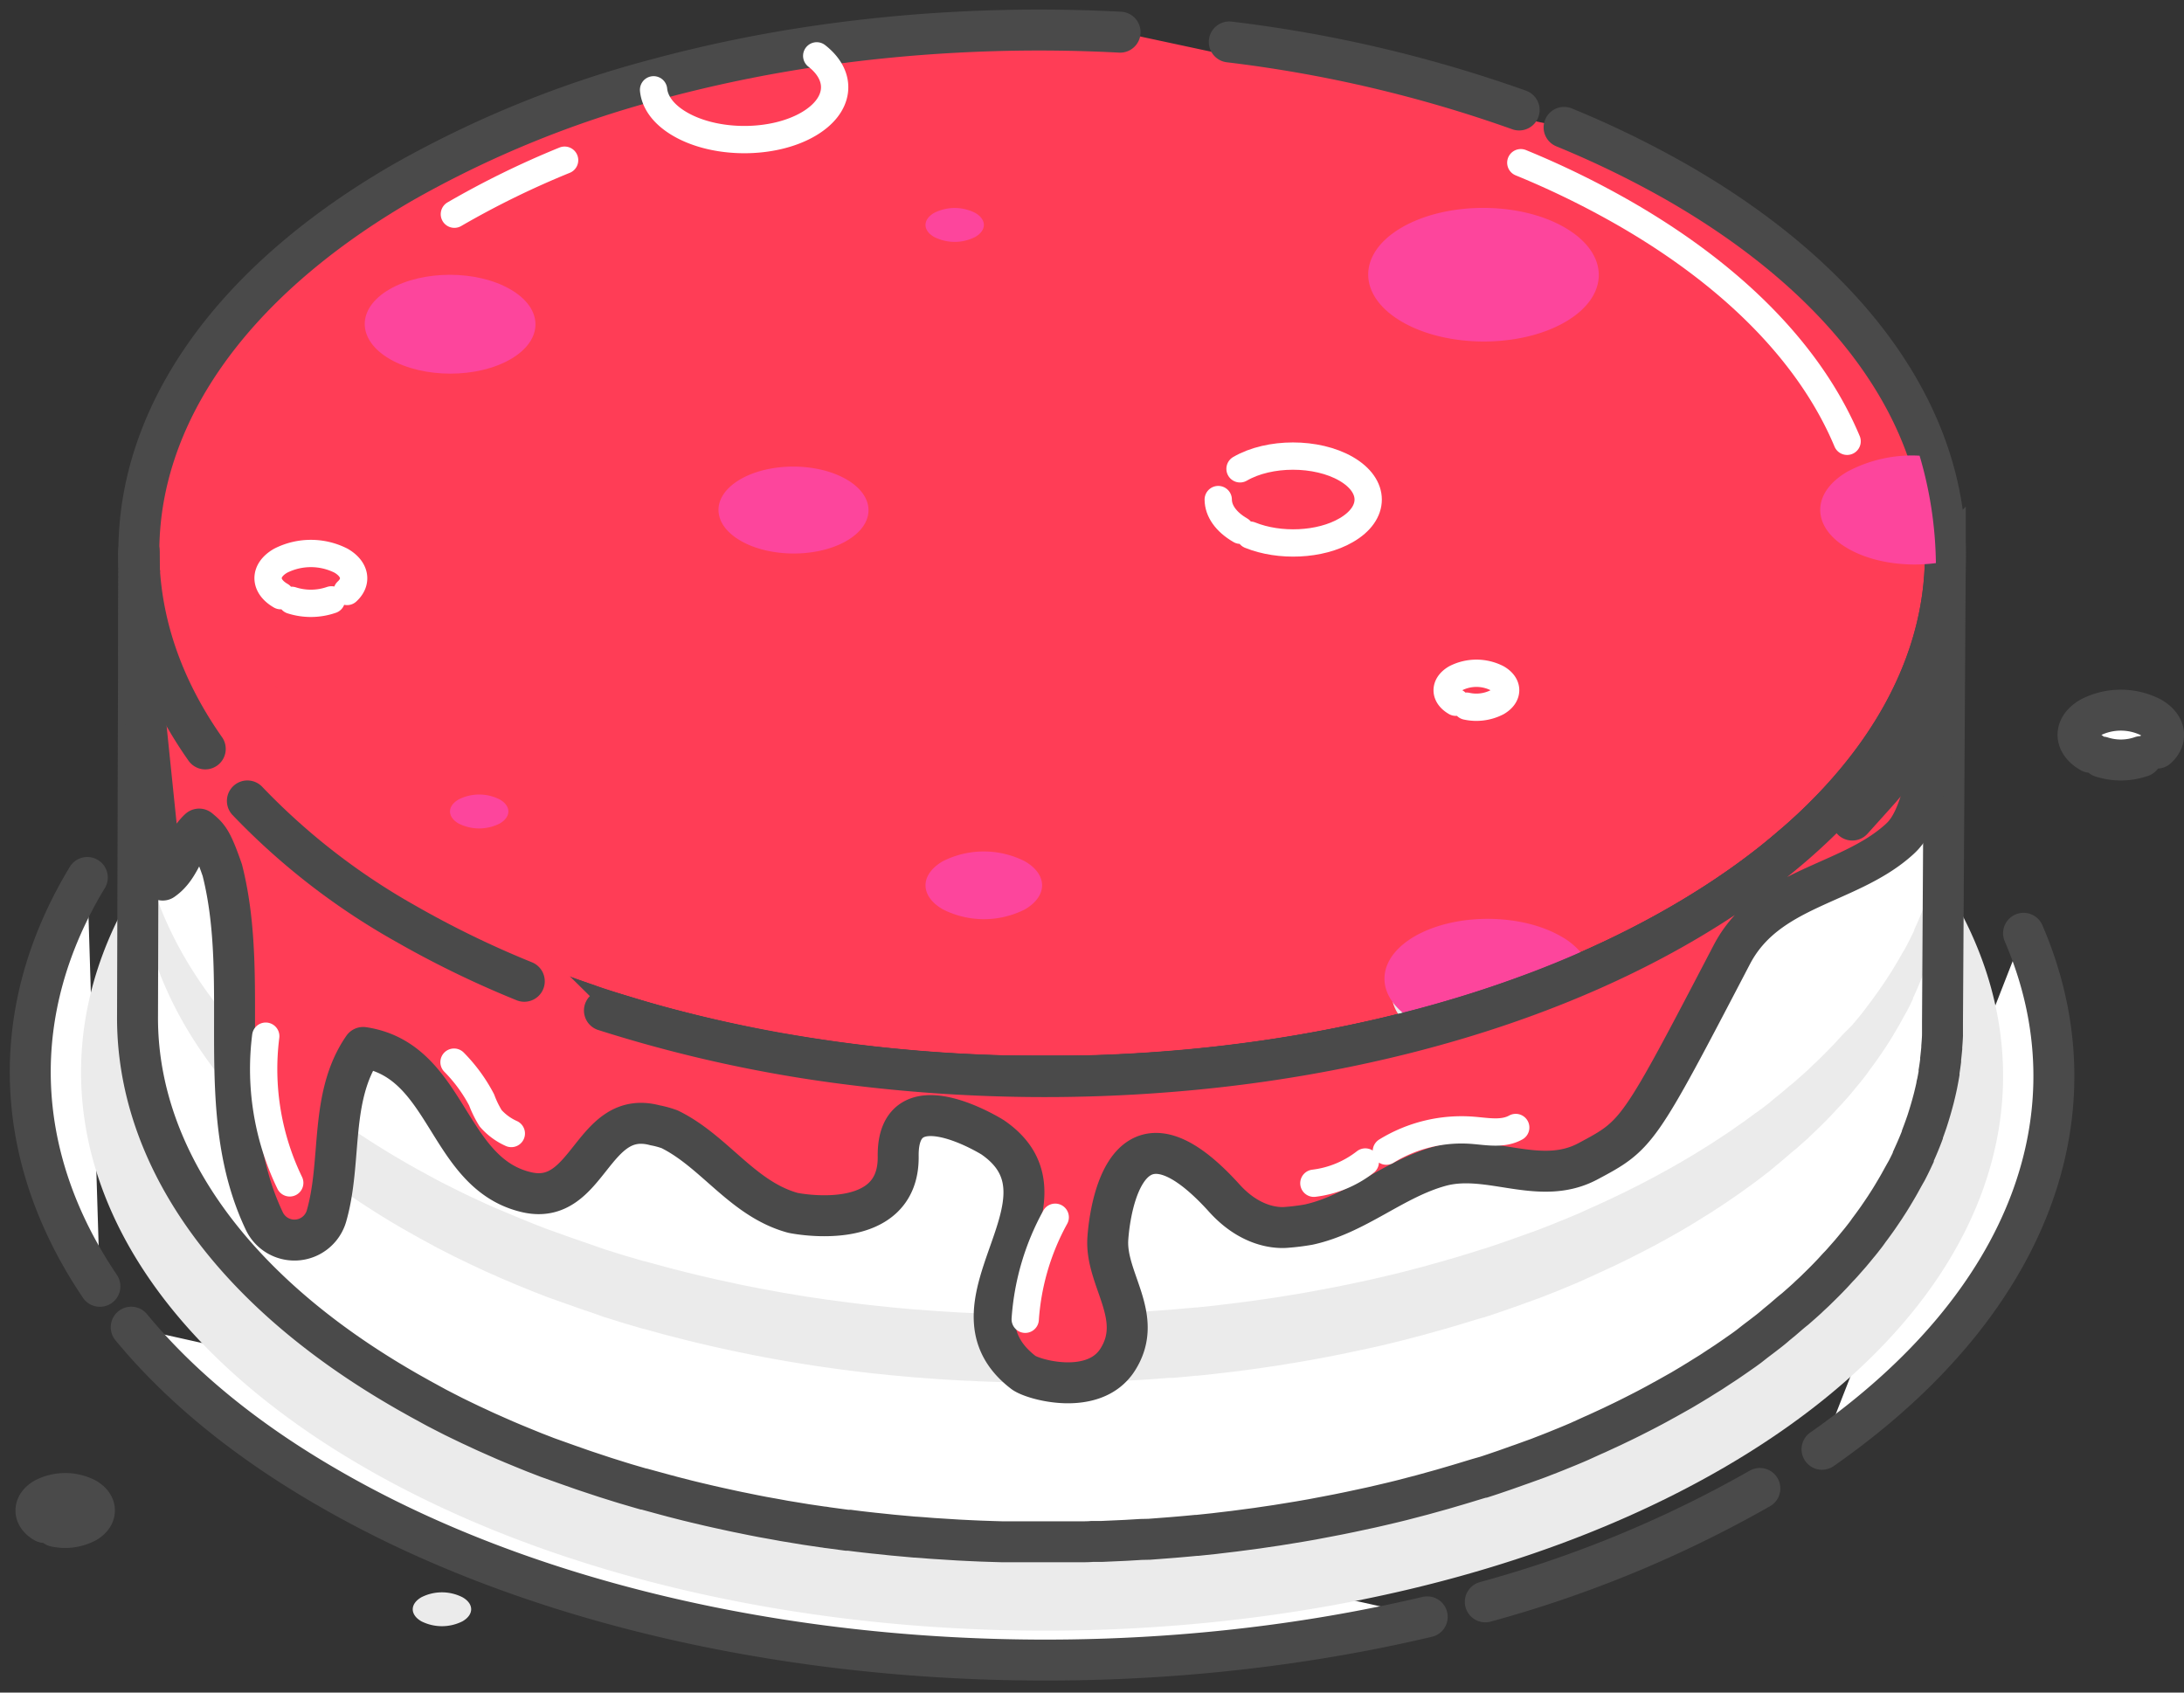 <svg xmlns="http://www.w3.org/2000/svg" width="160" height="124" viewBox="0 0 160 124">
    <rect x="0" y="0" width="160" height="124" fill="#333333" stroke="none"/>
    <g fill="none" fill-rule="evenodd">
        <path fill="#FFF" fill-rule="nonzero" stroke="#4A4A4A" stroke-linecap="round" stroke-linejoin="round" stroke-width="3" d="M7.319 94.237c-6.48-9.6-6.787-20.268-.923-29.951M104.558 118.453c-26.756 6.32-58.65 3.182-80.44-9.407-6.153-3.538-10.988-7.543-14.505-11.815M128.927 109.046a86.686 86.686 0 0 1-20.114 8.308M148.246 68.374c5.574 12.918.66 27.028-14.765 37.802"/>
        <path fill="#EBEBEB" fill-rule="nonzero" d="M126.29 107.52c-27.406 15.926-71.982 15.926-99.57 0C-.865 91.597-1.006 65.764 26.4 49.85a82.448 82.448 0 0 1 19.662-8.048 106.132 106.132 0 0 1 12.716-2.637c23.222-3.42 48.932.145 67.178 10.686 27.591 15.925 27.74 41.745.334 57.67z"/>
        <path fill="#FFF" fill-rule="nonzero" d="M142.514 40.738v.849a6.146 6.146 0 0 1-.053.91v.118c-.021.269-.052.532-.083.796v.123c-.035.264-.07.532-.114.796 0 .04 0 .079-.022.123a16.68 16.68 0 0 1-.15.791c-.01.04-.016.079-.022.119-.057.263-.118.532-.184.795l-.027.11c-.07.268-.14.536-.22.8a28.46 28.46 0 0 1-.281.91 20.292 20.292 0 0 1-.325.905l-.026.07c-.106.282-.22.563-.339.845a45.07 45.07 0 0 1-.373.84l-.022.048c-.128.272-.26.545-.4.813a22.708 22.708 0 0 1-.462.875l-.062.11c-.14.254-.29.51-.44.76l-.083.145c-.153.255-.312.506-.479.76l-.066.102a38.578 38.578 0 0 1-.545.804 27.83 27.83 0 0 1-.65.892c-.18.242-.37.484-.559.726l-.145.18c-.175.215-.351.44-.536.646l-.097.119c-.21.246-.44.487-.641.73-.053.06-.11.118-.163.175-.193.211-.387.44-.589.633l-.114.119c-.229.241-.466.479-.708.716l-.176.172-.642.615-.167.123-.408.365c-.167.15-.33.303-.501.44-.172.136-.282.241-.44.364l-.51.44-.44.365-.527.44-.466.36-.545.413-.488.36-.558.4c-.171.123-.343.238-.514.356l-.576.396-.532.352-.593.386-.554.343-.611.383-.99.589c-.36.206-.72.413-1.085.615l-.29.158c-.325.18-.655.356-.985.532l-.132.066c-.369.194-.742.387-1.116.572l-.29.145c-.317.158-.638.316-.963.47l-.206.097-1.152.532-.281.123-.967.44-.264.113-1.183.493-.255.1-1.002.396-.299.115-1.217.44-.198.074-1.068.374-.325.11c-.414.145-.827.28-1.244.417-.493.158-.98.312-1.477.462l-.348.105-1.138.334-.563.159-.945.259-.628.162-.88.23-.663.162-.88.21-.685.155-.88.189-.698.149-.857.176-.712.14-.857.159-1.003.18-.246.044c-.44.079-.9.15-1.354.224l-.32.048-1.143.172-.29.04c-.44.065-.91.122-1.363.184l-.303.035c-.383.049-.765.097-1.148.136l-.325.04-1.345.14c-.571.058-1.138.11-1.71.159l-.286.022-1.432.105-.594.036c-.378.026-.756.048-1.134.065l-.664.036-1.077.044-.707.026h-6.581l-.879-.026-.738-.027-.88-.04-.725-.034-.879-.053-.712-.044-.923-.07-.677-.053-.958-.088-.637-.057-1.086-.11c-.167-.022-.334-.035-.501-.053l-1.587-.189-.176-.026a76.594 76.594 0 0 1-1.402-.19l-.382-.057-1.222-.18-.59-.096-1.006-.167-.633-.097-.936-.172-.677-.131-.88-.18-.637-.133-1.028-.224-.646-.145-1.007-.237-.633-.154-1.05-.268-.563-.145c-.44-.114-.88-.233-1.288-.356l-.316-.088-.154-.044-1.174-.36-.36-.11-1.112-.33-.203-.066c-.44-.136-.84-.273-1.257-.44l-.325-.11-.99-.347-.32-.114-1.23-.44-.199-.079c-.33-.123-.655-.25-.98-.382l-.571-.233a21.451 21.451 0 0 1-.734-.303l-.572-.242-.725-.321-.558-.246-.717-.334-.55-.255-.72-.347-.523-.255-.739-.378-.483-.247-.804-.44-.396-.214c-.4-.22-.791-.44-1.183-.664-7.745-4.475-13.186-9.776-16.33-15.411a25.778 25.778 0 0 1-.913-1.794 25.178 25.178 0 0 1-1.367-3.59 22.954 22.954 0 0 1-.924-6.458l-.096 34.15c-.027 9.872 6.488 19.758 19.534 27.287.391.229.782.44 1.182.669l.396.215.804.44.484.25.738.378.523.255.721.347.55.255c.237.11.474.224.716.33l.563.25.72.317.572.242.734.303.572.233.272.11.703.272.203.08 1.23.439.321.114.99.348.324.11 1.258.417.202.066 1.094.343.36.11 1.152.338.154.044h.044l.273.075 1.288.351.562.15 1.05.268.634.154 1.006.237.647.145 1.028.225.413.087.224.044.88.18.677.132.936.167.65.12 1.007.166.589.097 1.222.18c.119 0 .237.04.36.053h.022l1.403.189h.175c.528.07 1.055.132 1.587.189.167.022.334.035.501.053l1.086.114.633.057.963.088h.061l.611.044c.308.026.62.053.932.07l.699.044.905.057.726.036.879.04.738.025.88.027H79.111c.303 0 .607 0 .906-.027h.707l1.077-.048.664-.03 1.134-.067.598-.013 1.437-.11.281-.022a112.21 112.21 0 0 0 1.71-.153h.088l1.257-.132.326-.04 1.147-.136.303-.04 1.363-.18.29-.044 1.138-.167.33-.053 1.35-.22.246-.043.69-.12.312-.06.857-.163.712-.137.857-.175.7-.15.878-.189.686-.158.88-.207.659-.162.879-.229.624-.163.95-.263.553-.154 1.156-.339.334-.1c.497-.15.985-.304 1.473-.44h.026c.409-.132.818-.268 1.222-.409l.325-.11 1.064-.378.202-.07 1.218-.44.299-.118c.338-.128.672-.26 1.002-.392l.255-.105c.396-.158.791-.321 1.182-.488l.264-.114.967-.44.281-.123 1.152-.532.207-.101c.325-.154.646-.308.962-.466l.29-.145c.374-.189.748-.378 1.117-.571l.132-.07c.33-.172.66-.352.984-.533l.29-.158 1.086-.61.805-.48.184-.114c.207-.123.409-.25.611-.378l.554-.343.593-.391.532-.348.576-.395.51-.356c.193-.132.378-.268.563-.405l.474-.373.545-.413.466-.36c.18-.142.352-.282.528-.44l.44-.36.51-.44c.14-.12.285-.238.439-.36l.501-.44.352-.317.057-.053.127-.123c.22-.202.44-.404.642-.61l.176-.172c.242-.238.479-.475.708-.717l.114-.118c.202-.211.395-.44.589-.633l.162-.176.642-.73.097-.118c.185-.216.36-.44.536-.647l.145-.18.106-.136c.154-.194.307-.391.44-.59l.096-.127c.19-.255.375-.51.554-.764l.03-.044c.176-.255.348-.51.515-.76l.066-.106c.167-.25.325-.506.479-.76l.083-.141c.132-.22.264-.44.387-.66l.057-.1.062-.115c.145-.26.286-.519.44-.783a23.139 23.139 0 0 0 .444-.901.163.163 0 0 1 0-.048c.127-.281.254-.563.373-.844s.233-.563.339-.844l.026-.07a.185.185 0 0 0 0-.044 27.193 27.193 0 0 0 .308-.862 28.46 28.46 0 0 0 .5-1.71l.027-.11c.066-.268.128-.531.185-.8 0-.035 0-.074.022-.114l.026-.127c.044-.224.084-.44.123-.668v-.124c.044-.263.08-.527.114-.79v-.124c.031-.264.058-.532.084-.795v-.12c.023-.269.041-.537.053-.803a.849.849 0 0 1 0-.106v-.268-.58l.206-34.18z"/>
        <path fill="#EBEBEB" fill-rule="nonzero" d="M142.418 58.207v.848a6.213 6.213 0 0 1-.053.914v.119c-.027.264-.053.532-.084.796v.123c-.035.263-.07.527-.114.79v.124c-.04.224-.08.44-.123.664l-.026.131c0 .04 0 .08-.022.115a26.23 26.23 0 0 1-.185.8l-.026.11a27.064 27.064 0 0 1-.532 1.797c-.088.255-.18.515-.277.774a.185.185 0 0 1 0 .044l-.027.07c-.105.282-.22.563-.338.84-.119.281-.246.563-.374.844a.163.163 0 0 0 0 .048c-.127.273-.259.54-.4.813l-.044.088a8.187 8.187 0 0 1-.44.783l-.06.11c0 .035-.036.07-.058.105-.123.22-.255.44-.387.66l-.083.14c-.154.255-.312.51-.48.76l-.065.106a38.343 38.343 0 0 1-1.1 1.57l-.096.127c-.145.198-.299.395-.44.589l-.105.132-.145.184c-.176.216-.352.44-.536.646l-.097.12-.747.755-.163.176c-.193.211-.387.44-.589.633l-.114.119c-.229.237-.466.479-.708.716l-.176.172c-.21.202-.44.408-.641.61l-.128.124-.057.052-.352.317-.5.44a6.215 6.215 0 0 1-.44.36l-.51.44-.44.36c-.176.14-.347.286-.527.44l-.466.36-.55.395-.488.356c-.184.137-.369.273-.562.405l-.51.356-.576.396-.532.347-.593.391-.554.343c-.202.127-.404.255-.611.378l-.185.114-.804.475c-.36.21-.72.413-1.086.615l-.29.159c-.325.18-.655.356-.984.531l-.132.07c-.37.194-.743.383-1.117.572l-.29.145c-.316.158-.637.312-.963.466l-.206.101-1.152.532-.281.123-.967.44-.264.114c-.391.163-.787.33-1.182.488l-.255.101c-.328.138-.662.27-1.002.396l-.3.118-1.217.44-.202.07-1.064.378-.325.11c-.404.14-.813.277-1.222.409h-.026c-.488.158-.976.312-1.473.461l-.334.102-1.156.338-.554.154-.95.264-.624.162-.879.229-.659.162-.88.207-.685.158-.879.19-.699.149-.857.176-.712.136-.857.162-.312.058-.69.123-.247.044-1.35.22-.329.052-1.138.167-.29.044-1.363.18-.303.04-1.147.136-.326.04-1.257.132h-.088l-1.71.153-.281.022-1.424.106c-.198 0-.396.026-.594.04l-1.134.065-.663.031-1.077.049h-.708l-.906.026H73.442l-.88-.026-.738-.027-.879-.04-.725-.035-.906-.057-.699-.044-.931-.07-.611-.044h-.062l-.963-.088-.633-.057-1.085-.114-.501-.053c-.532-.057-1.06-.123-1.587-.189l-.176-.022-1.402-.189h-.022l-.36-.053-1.223-.18-.589-.097-1.006-.167-.65-.118-.937-.172-.677-.132-.88-.176-.223-.043-.413-.093-1.03-.22-.645-.149a37.274 37.274 0 0 1-1.007-.237l-.633-.15-1.05-.268-.563-.15-1.288-.351-.272-.075h-.044l-.154-.044-1.152-.338-.36-.11-1.095-.343-.202-.066-1.257-.44-.325-.11-.99-.347-.32-.114-1.231-.44-.202-.079-.704-.272-.272-.11-.572-.233-.734-.303-.571-.242-.725-.303-.563-.25-.716-.33-.55-.255-.72-.348-.528-.26-.739-.373-.483-.25-.805-.44-.395-.215c-.4-.22-.791-.44-1.183-.668-12.747-7.359-19.257-16.963-19.52-26.611v4.29c-.027 9.872 6.487 19.78 19.534 27.292.39.224.782.44 1.182.664l.396.215.804.44.484.246.738.378.523.255.72.347.55.26.717.33.563.245c.237.11.479.216.72.317l.572.242c.242.105.488.206.734.303l.571.233.273.11.703.272.202.08 1.231.439.321.114.989.347.325.11c.44.145.835.286 1.257.44l.203.061 1.094.343.36.11 1.152.339.154.044h.044l.273.074c.44.123.857.242 1.287.356l.563.145 1.05.269.634.153 1.006.238.646.145 1.029.224.413.088.224.044.88.18.676.132.937.171.65.115 1.007.167.589.096 1.222.185.36.053h.022c.466.07.936.132 1.402.189l.176.026 1.587.19.501.052 1.086.11.633.057.962.088h.062l.61.048.933.07.699.045.905.052.725.035c.29 0 .585.031.88.04l.738.026.88.031h5.674l.905-.022h.708l1.077-.044.664-.035 1.134-.066.593-.035 1.438-.11h.28c.572-.048 1.14-.101 1.71-.158h.089c.417-.04.84-.084 1.257-.132l.325-.04c.383-.04.765-.088 1.147-.136l.304-.035a90.8 90.8 0 0 0 1.362-.185l.29-.04 1.139-.17.33-.049c.44-.075.879-.145 1.349-.224l.246-.044.69-.119.312-.061.857-.159.713-.14.857-.176.699-.15.879-.189.685-.153.88-.211.659-.163.879-.229.624-.162.95-.264.553-.154 1.157-.338.334-.101c.496-.15.984-.304 1.472-.44h.027c.408-.132.817-.268 1.221-.409l.326-.11 1.063-.373.203-.075 1.217-.44.3-.114 1.001-.395.255-.102 1.183-.492.263-.114.968-.44.28-.127 1.152-.532.207-.097c.325-.154.646-.312.963-.47l.29-.145c.373-.185.747-.378 1.116-.572l.132-.065c.33-.176.66-.352.985-.532l.29-.159c.365-.202.725-.408 1.086-.615.268-.158.54-.316.804-.48l.185-.109.61-.382.554-.343.594-.387.532-.352.576-.395c.171-.119.342-.233.51-.356.166-.123.377-.268.562-.405l.488-.356.545-.413.466-.36.527-.44.44-.365.51-.44c.14-.122.286-.241.44-.364.153-.123.334-.3.5-.44l.352-.312.057-.053.128-.123.642-.615.175-.171c.242-.238.48-.475.708-.717l.114-.119c.203-.21.396-.44.59-.633.052-.057.11-.114.162-.175.215-.242.44-.484.642-.73l.096-.119c.185-.215.36-.44.537-.646l.145-.18.105-.132c.154-.198.308-.396.44-.593a31.308 31.308 0 0 0 1.196-1.697l.065-.101c.167-.255.326-.506.48-.76l.083-.146c.132-.22.264-.44.387-.66l.057-.1.062-.11c.145-.264.285-.523.44-.787a.545.545 0 0 0 .043-.088c.14-.268.273-.54.4-.813v-.048c.128-.282.255-.559.374-.84a25.8 25.8 0 0 0 .338-.84l.027-.074a.132.132 0 0 0 0-.044 23.066 23.066 0 0 0 .558-1.67c0-.036.022-.066.03-.097.08-.268.15-.536.22-.805l.027-.11c.066-.263.127-.531.184-.795.005-.04.013-.08.022-.119l.027-.127c.044-.22.083-.44.123-.664v-.123c.044-.264.079-.527.114-.796v-.123c.03-.263.057-.527.084-.795v-.119c.022-.268.04-.536.052-.8a.879.879 0 0 1 0-.11v-.268-.58l.093-5.024z"/>
        <path fill="#FF3D56" fill-rule="nonzero" stroke="#4A4A4A" stroke-linecap="round" stroke-linejoin="round" stroke-width="3" d="M114.585 9.332a71.512 71.512 0 0 1 8.395 4.097c25.934 14.967 26.066 39.235.308 54.206-25.758 14.972-67.657 14.945-93.583 0C3.78 52.69 3.644 28.413 29.402 13.43a77.727 77.727 0 0 1 18.462-7.565c3.93-1.07 7.921-1.9 11.951-2.488a111.49 111.49 0 0 1 10.11-1.007 113.055 113.055 0 0 1 12.132-.013"/>
        <path fill="#FFF" fill-rule="nonzero" stroke="#4A4A4A" stroke-linecap="round" stroke-linejoin="round" stroke-width="3" d="M90.057 3.073a97.807 97.807 0 0 1 21.235 4.984"/>
        <path stroke="#FFF" stroke-linecap="round" stroke-linejoin="round" stroke-width="2" d="M111.415 11.92a64.176 64.176 0 0 1 7.701 3.772c8.251 4.77 13.653 10.55 16.203 16.638"/>
        <path fill="#FD459C" fill-rule="nonzero" d="M114.633 16.668c3.31 1.912 3.327 5.011.04 6.919-3.288 1.908-8.633 1.912-11.943 0-3.31-1.912-3.328-5.007-.04-6.919s8.633-1.92 11.943 0zM75.081 63.099c1.675.967 1.684 2.532.022 3.516a6.65 6.65 0 0 1-6.04 0c-1.674-.967-1.683-2.531 0-3.516a6.65 6.65 0 0 1 6.018 0z"/>
        <path fill="#EBEBEB" fill-rule="nonzero" d="M114.888 69.653c2.971 1.714 2.989 4.496.035 6.215-2.954 1.719-7.758 1.714-10.734 0s-2.989-4.501-.035-6.215c2.954-1.715 7.758-1.719 10.734 0z"/>
        <path fill="#FD459C" fill-rule="nonzero" d="M114.365 68.602c-2.976-1.714-7.78-1.714-10.734 0-2.76 1.609-2.928 4.145-.506 5.873a84.26 84.26 0 0 0 12.888-4.449 5.275 5.275 0 0 0-1.648-1.424zM62.004 35.116c2.154 1.244 2.163 3.258.027 4.502-2.136 1.244-5.618 1.244-7.772 0s-2.162-3.258-.026-4.502c2.136-1.243 5.618-1.243 7.771 0z"/>
        <path stroke="#FFF" stroke-linecap="round" stroke-linejoin="round" stroke-width="2" d="M90.87 38.848c-1.077-.624-1.617-1.437-1.622-2.25M90.844 34.347c2.136-1.244 5.618-1.244 7.771 0 2.154 1.244 2.163 3.257 0 4.501-1.907 1.108-4.879 1.227-7.033.356"/>
        <path fill="#FD459C" fill-rule="nonzero" d="M71.45 15.6c.836.484.84 1.266 0 1.758a3.323 3.323 0 0 1-3.02 0c-.834-.483-.839-1.266 0-1.758a3.323 3.323 0 0 1 3.02 0z"/>
        <path stroke="#FFF" stroke-linecap="round" stroke-linejoin="round" stroke-width="2" d="M59.833 4.092c1.938 1.508 1.732 3.64-.615 5.007-2.58 1.503-6.787 1.503-9.385 0-1.213-.699-1.864-1.604-1.952-2.519M106.65 51.446c-.839-.483-.843-1.266 0-1.758a3.332 3.332 0 0 1 3.025 0c.835.483.84 1.266 0 1.758a3.314 3.314 0 0 1-2.233.29"/>
        <path fill="#FFF" fill-rule="nonzero" stroke="#4A4A4A" stroke-linecap="round" stroke-linejoin="round" stroke-width="3" d="M3.266 111.538c-.84-.483-.844-1.265 0-1.758a3.332 3.332 0 0 1 3.024 0c.835.484.84 1.266 0 1.758a3.314 3.314 0 0 1-2.233.29"/>
        <path fill="#FD459C" fill-rule="nonzero" d="M36.615 58.571c.836.484.84 1.266 0 1.759a3.323 3.323 0 0 1-3.02 0c-.835-.484-.839-1.266 0-1.759a3.323 3.323 0 0 1 3.02 0z"/>
        <path fill="#EBEBEB" fill-rule="nonzero" d="M33.886 117.02c.84.479.844 1.266 0 1.758-.95.479-2.07.479-3.02 0-.835-.483-.84-1.27 0-1.758a3.323 3.323 0 0 1 3.02 0z"/>
        <path fill="#FD459C" fill-rule="nonzero" d="M37.38 21.191c2.453 1.411 2.466 3.706.031 5.121-2.435 1.415-6.396 1.415-8.844 0-2.448-1.415-2.466-3.71-.03-5.12 2.434-1.412 6.395-1.416 8.843 0z"/>
        <path stroke="#FFF" stroke-linecap="round" stroke-linejoin="round" stroke-width="2" d="M24.281 43.947a4.598 4.598 0 0 1-2.91.035M20.563 43.64c-1.227-.708-1.236-1.855 0-2.563a4.897 4.897 0 0 1 4.422 0c1.059.615 1.208 1.552.44 2.255"/>
        <path fill="#FFF" fill-rule="nonzero" stroke="#4A4A4A" stroke-linecap="round" stroke-linejoin="round" stroke-width="3" d="M156.88 55.424a4.598 4.598 0 0 1-2.91.035M153.16 55.116c-1.226-.707-1.235-1.854 0-2.558a4.87 4.87 0 0 1 4.422 0c1.06.611 1.21 1.547.44 2.25"/>
        <path stroke="#4A4A4A" stroke-width="3" d="M142.514 40.738v.849a6.146 6.146 0 0 1-.053.91v.118c-.021.269-.052.532-.083.796v.123c-.035.264-.07.532-.114.796 0 .04 0 .079-.022.123a16.68 16.68 0 0 1-.15.791c-.01.04-.016.079-.022.119-.057.263-.118.532-.184.795l-.027.11c-.07.268-.14.536-.22.8a28.46 28.46 0 0 1-.281.91 20.292 20.292 0 0 1-.325.905l-.026.07c-.106.282-.22.563-.339.845a45.07 45.07 0 0 1-.373.84l-.022.048c-.128.272-.26.545-.4.813a22.708 22.708 0 0 1-.462.875l-.062.11c-.14.254-.29.51-.44.76l-.083.145c-.153.255-.312.506-.479.76l-.066.102a38.578 38.578 0 0 1-.545.804 27.83 27.83 0 0 1-.65.892c-.18.242-.37.484-.559.726l-.145.18c-.175.215-.351.44-.536.646l-.097.119c-.21.246-.44.487-.641.73-.053.06-.11.118-.163.175-.193.211-.387.44-.589.633l-.114.119c-.229.241-.466.479-.708.716l-.176.172-.642.615-.167.123-.408.365c-.167.15-.33.303-.501.44-.172.136-.282.241-.44.364l-.51.44-.44.365-.527.44-.466.36-.545.413-.488.36-.558.4c-.171.123-.343.238-.514.356l-.576.396-.532.352-.593.386-.554.343-.611.383-.99.589c-.36.206-.72.413-1.085.615l-.29.158c-.325.18-.655.356-.985.532l-.132.066c-.369.194-.742.387-1.116.572l-.29.145c-.317.158-.638.316-.963.47l-.206.097-1.152.532-.281.123-.967.44-.264.113-1.183.493-.255.1-1.002.396-.299.115-1.217.44-.198.074-1.068.374-.325.11c-.414.145-.827.28-1.244.417-.493.158-.98.312-1.477.462l-.348.105-1.138.334-.563.159-.945.259-.628.162-.88.23-.663.162-.88.21-.685.155-.88.189-.698.149-.857.176-.712.14-.857.159-1.003.18-.246.044c-.44.079-.9.15-1.354.224l-.32.048-1.143.172-.29.04c-.44.065-.91.122-1.363.184l-.303.035c-.383.049-.765.097-1.148.136l-.325.04-1.345.14c-.571.058-1.138.11-1.71.159l-.286.022-1.432.105-.594.036c-.378.026-.756.048-1.134.065l-.664.036-1.077.044-.707.026h-6.581l-.879-.026-.738-.027-.88-.04-.725-.034-.879-.053-.712-.044-.923-.07-.677-.053-.958-.088-.637-.057-1.086-.11c-.167-.022-.334-.035-.501-.053l-1.587-.189-.176-.026a76.594 76.594 0 0 1-1.402-.19l-.382-.057-1.222-.18-.59-.096-1.006-.167-.633-.097-.936-.172-.677-.131-.88-.18-.637-.133-1.028-.224-.646-.145-1.007-.237-.633-.154-1.05-.268-.563-.145c-.44-.114-.88-.233-1.288-.356l-.316-.088-.154-.044-1.174-.36-.36-.11-1.112-.33-.203-.066c-.44-.136-.84-.273-1.257-.44l-.325-.11-.99-.347-.32-.114-1.23-.44-.199-.079c-.33-.123-.655-.25-.98-.382l-.571-.233a21.451 21.451 0 0 1-.734-.303l-.572-.242-.725-.321-.558-.246-.717-.334-.55-.255-.72-.347-.523-.255-.739-.378-.483-.247-.804-.44-.396-.214c-.4-.22-.791-.44-1.183-.664-7.745-4.475-13.186-9.776-16.33-15.411a25.778 25.778 0 0 1-.913-1.794 25.178 25.178 0 0 1-1.367-3.59 22.954 22.954 0 0 1-.924-6.458l-.096 34.15c-.027 9.872 6.488 19.758 19.534 27.287.391.229.782.44 1.182.669l.396.215.804.44.484.25.738.378.523.255.721.347.55.255c.237.11.474.224.716.33l.563.25.72.317.572.242.734.303.572.233.272.11.703.272.203.08 1.23.439.321.114.99.348.324.11 1.258.417.202.066 1.094.343.36.11 1.152.338.154.044h.044l.273.075 1.288.351.562.15 1.05.268.634.154 1.006.237.647.145 1.028.225.413.087.224.044.88.18.677.132.936.167.65.12 1.007.166.589.097 1.222.18c.119 0 .237.04.36.053h.022l1.403.189h.175c.528.07 1.055.132 1.587.189.167.022.334.035.501.053l1.086.114.633.057.963.088h.061l.611.044c.308.026.62.053.932.07l.699.044.905.057.726.036.879.04.738.025.88.027H79.111c.303 0 .607 0 .906-.027h.707l1.077-.048.664-.03 1.134-.067.598-.013 1.437-.11.281-.022a112.21 112.21 0 0 0 1.71-.153h.088l1.257-.132.326-.04 1.147-.136.303-.04 1.363-.18.29-.044 1.138-.167.33-.053 1.35-.22.246-.043.69-.12.312-.06.857-.163.712-.137.857-.175.7-.15.878-.189.686-.158.88-.207.659-.162.879-.229.624-.163.95-.263.553-.154 1.156-.339.334-.1c.497-.15.985-.304 1.473-.44h.026c.409-.132.818-.268 1.222-.409l.325-.11 1.064-.378.202-.07 1.218-.44.299-.118c.338-.128.672-.26 1.002-.392l.255-.105c.396-.158.791-.321 1.182-.488l.264-.114.967-.44.281-.123 1.152-.532.207-.101c.325-.154.646-.308.962-.466l.29-.145c.374-.189.748-.378 1.117-.571l.132-.07c.33-.172.66-.352.984-.533l.29-.158 1.086-.61.805-.48.184-.114c.207-.123.409-.25.611-.378l.554-.343.593-.391.532-.348.576-.395.51-.356c.193-.132.378-.268.563-.405l.474-.373.545-.413.466-.36c.18-.142.352-.282.528-.44l.44-.36.51-.44c.14-.12.285-.238.439-.36l.501-.44.352-.317.057-.053.127-.123c.22-.202.44-.404.642-.61l.176-.172c.242-.238.479-.475.708-.717l.114-.118c.202-.211.395-.44.589-.633l.162-.176.642-.73.097-.118c.185-.216.36-.44.536-.647l.145-.18.106-.136c.154-.194.307-.391.44-.59l.096-.127c.19-.255.375-.51.554-.764l.03-.044c.176-.255.348-.51.515-.76l.066-.106c.167-.25.325-.506.479-.76l.083-.141c.132-.22.264-.44.387-.66l.057-.1.062-.115c.145-.26.286-.519.44-.783a23.139 23.139 0 0 0 .444-.901.163.163 0 0 1 0-.048c.127-.281.254-.563.373-.844s.233-.563.339-.844l.026-.07a.185.185 0 0 0 0-.044 27.193 27.193 0 0 0 .308-.862 28.46 28.46 0 0 0 .5-1.71l.027-.11c.066-.268.128-.531.185-.8 0-.035 0-.074.022-.114l.026-.127c.044-.224.084-.44.123-.668v-.124c.044-.263.08-.527.114-.79v-.124c.031-.264.058-.532.084-.795v-.12c.023-.269.041-.537.053-.803a.849.849 0 0 1 0-.106v-.268-.58l.206-34.18z"/>
        <path fill="#FF3D56" fill-rule="nonzero" stroke="#4A4A4A" stroke-linecap="round" stroke-linejoin="round" stroke-width="3" d="M44.281 74.03a99.97 99.97 0 0 0 18.07 3.957 114.084 114.084 0 0 0 24.831.391c2.743-.255 5.464-.615 8.141-1.073 10.246-1.758 19.895-4.97 27.965-9.67 12.37-7.191 18.77-16.527 19.204-25.934-.44 17.24-2.496 19.05-3.494 19.921-3.719 3.244-9.56 3.393-12.128 8.32-6.883 13.188-6.883 13.188-10.55 15.144-3.542 1.881-7.225-.638-10.8.343-3.428.94-6.131 3.516-9.639 4.285a16.07 16.07 0 0 1-1.6.202c-.571.058-2.589.075-4.589-2.14-7.837-8.673-8.51 2.562-8.536 3.042-.15 2.967 2.699 5.683.725 8.79-1.732 2.735-6.21 1.473-6.9.946-6.506-4.976 4.496-12.585-2.251-17.227-.07-.048-7.003-4.356-6.928 1.385.075 5.74-7.648 4.163-7.723 4.14-3.697-1.019-5.714-4.496-9.02-6.118a6.778 6.778 0 0 0-1.072-.294c-4.633-1.236-4.835 5.934-9.376 4.91-5.938-1.346-5.714-9.67-12.004-10.612-2.506 3.627-1.526 8.317-2.69 12.352a2.444 2.444 0 0 1-4.554.365c-3.829-8.057-.954-17.332-3.077-25.706-.778-2.241-1.029-2.452-1.697-3.01-1.152 1.059-1.319 2.808-2.668 3.736-.08-.132-.08-.132-1.758-16.515l.022-7.608"/>
        <path stroke="#4A4A4A" stroke-linecap="round" stroke-linejoin="round" stroke-width="3" d="M18.123 58.677a49.67 49.67 0 0 0 11.57 8.976 71.57 71.57 0 0 0 8.716 4.237M10.171 40.36c0 4.937 1.61 9.877 4.866 14.506"/>
        <path fill="#FD459C" fill-rule="nonzero" d="M140.629 33.385c-1.832-.102-3.656.3-5.275 1.16-2.686 1.556-2.668 4.084.03 5.644 1.759 1.011 4.203 1.363 6.44 1.064a28.857 28.857 0 0 0-1.195-7.868z"/>
        <path stroke="#FFF" stroke-linecap="round" stroke-linejoin="round" stroke-width="2" d="M77.305 89.178a18.022 18.022 0 0 0-2.197 7.473M101.565 84.334a10.519 10.519 0 0 1 6.343-1.525c1.059.083 2.197.316 3.134-.207M100.022 85.13a7.591 7.591 0 0 1-3.767 1.556"/>
        <path stroke="#4A4A4A" stroke-linecap="round" stroke-linejoin="round" stroke-width="3" d="M139.864 54.097c-.29 1.63-1.446 2.958-2.554 4.189l-1.613 1.793"/>
        <path stroke="#FFF" stroke-linecap="round" stroke-linejoin="round" stroke-width="2" d="M33.262 77.815c.808.816 1.49 1.748 2.022 2.765.174.471.397.924.663 1.35.418.475.934.854 1.512 1.112M19.468 75.912a19.16 19.16 0 0 0 1.758 10.747M33.288 15.692a64.844 64.844 0 0 1 8.075-3.956"/>
    </g>
</svg>
